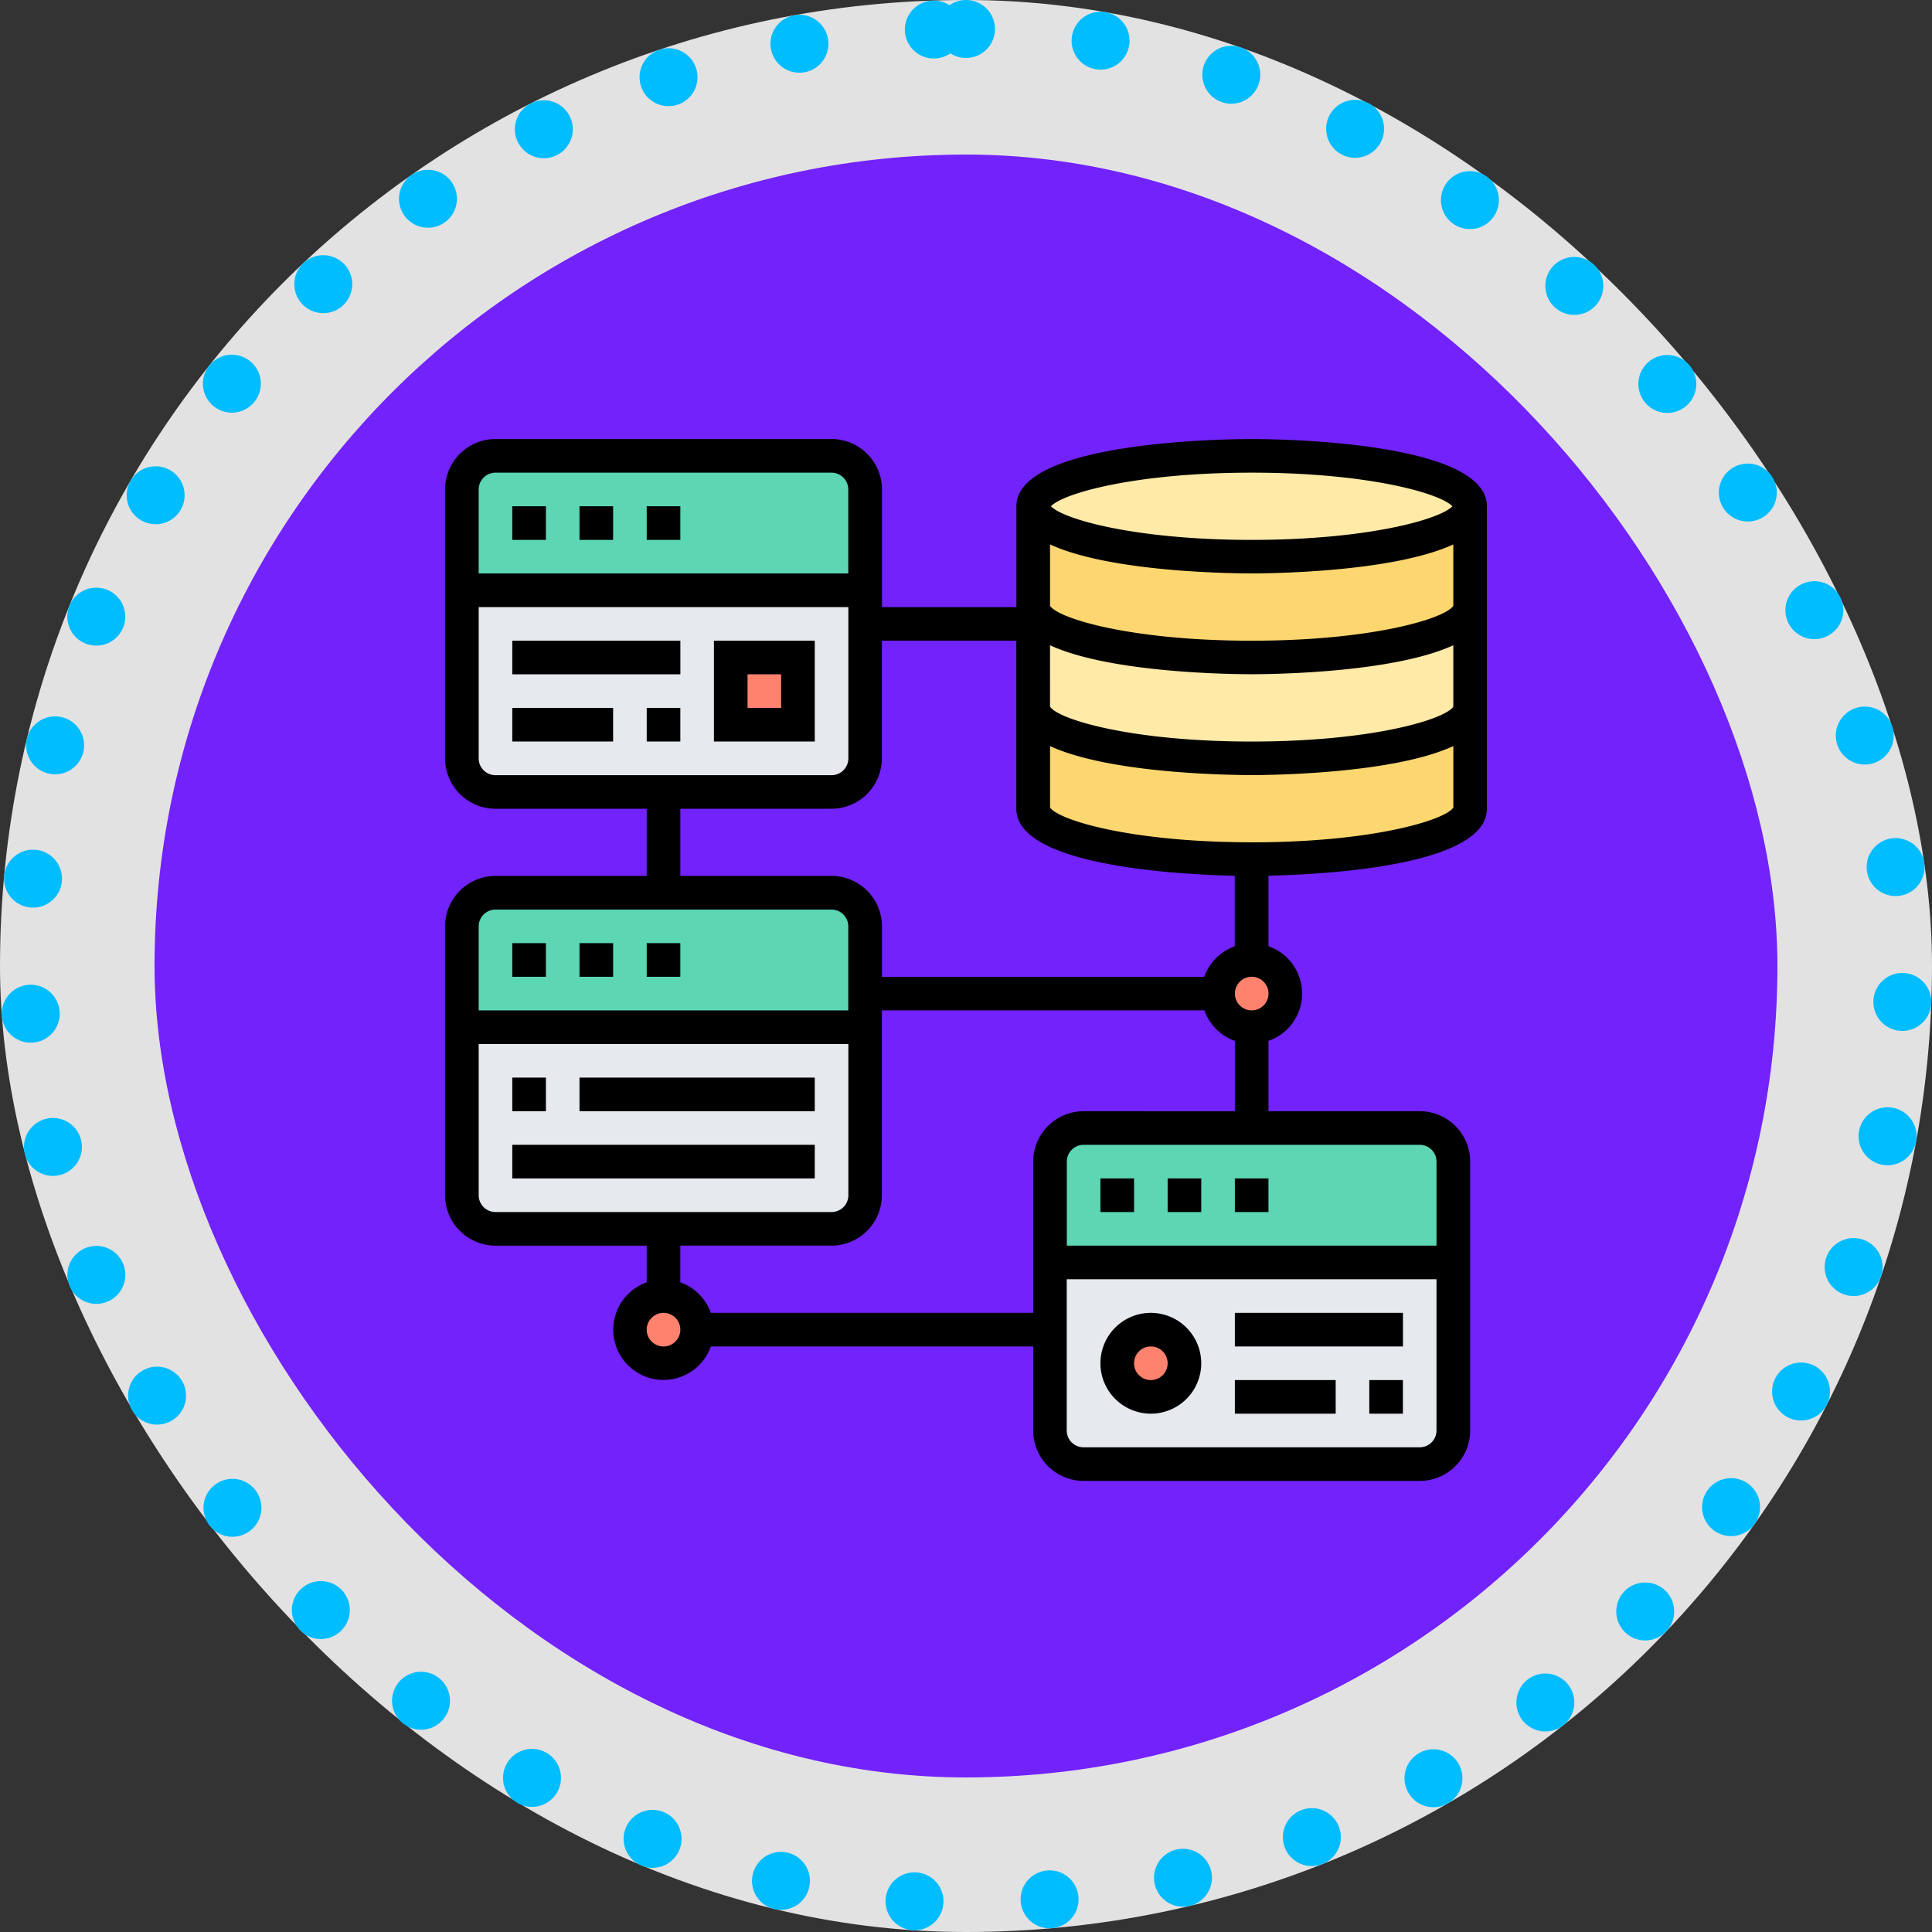 <svg xmlns="http://www.w3.org/2000/svg" width="100" height="100" viewBox="0 0 100 100">
  <rect x="0" y="0" width="100" height="100" fill="#333333" stroke="none"/>
  <g id="Group_1169244" data-name="Group 1169244" transform="translate(-637 -6992)">
    <g id="Group_1098742" data-name="Group 1098742" transform="translate(637.242 6992)">
      <rect id="Rectangle_400898" data-name="Rectangle 400898" width="100" height="100" rx="50" transform="translate(-0.242)" fill="#fff" opacity="0.859"/>
      <g id="Rectangle_400907" data-name="Rectangle 400907" transform="translate(-0.242)" fill="none" stroke="#00bdff" stroke-linecap="round" stroke-width="3" stroke-dasharray="0 7">
        <rect width="100" height="100" rx="50" stroke="none"/>
        <rect x="1.5" y="1.5" width="97" height="97" rx="48.5" fill="none"/>
      </g>
    </g>
    <g id="Group_1107006" data-name="Group 1107006" transform="translate(645.398 7000.157)">
      <rect id="Rectangle_400898-2" data-name="Rectangle 400898" width="84" height="84" rx="42" transform="translate(-0.399 -0.157)" fill="#6003fe" opacity="0.859"/>
      <rect id="Rectangle_400907-2" data-name="Rectangle 400907" width="84" height="84" rx="42" transform="translate(-0.398 -0.157)" fill="none"/>
    </g>
    <g id="Group_1172247" data-name="Group 1172247" transform="translate(659.037 7013.725)">
      <g id="Group_1172245" data-name="Group 1172245" transform="translate(1.87 1.87)">
        <g id="Group_1172231" data-name="Group 1172231" transform="translate(0 6.958)">
          <path id="Path_943621" data-name="Path 943621" d="M2,18.7V10H22.874v8.7a1.745,1.745,0,0,1-1.74,1.74H3.74A1.745,1.745,0,0,1,2,18.7Z" transform="translate(-2 -10)" fill="#e6e9ed"/>
        </g>
        <g id="Group_1172232" data-name="Group 1172232" transform="translate(0 29.572)">
          <path id="Path_943622" data-name="Path 943622" d="M22.874,36v8.7a1.745,1.745,0,0,1-1.74,1.74H3.74A1.745,1.745,0,0,1,2,44.7V36Z" transform="translate(-2 -36)" fill="#e6e9ed"/>
        </g>
        <g id="Group_1172233" data-name="Group 1172233" transform="translate(30.442 41.749)">
          <path id="Path_943623" data-name="Path 943623" d="M57.874,50v8.7a1.745,1.745,0,0,1-1.74,1.74H38.74A1.745,1.745,0,0,1,37,58.7V50Z" transform="translate(-37 -50)" fill="#e6e9ed"/>
        </g>
        <g id="Group_1172234" data-name="Group 1172234" transform="translate(0 0)">
          <path id="Path_943624" data-name="Path 943624" d="M2,8.958V3.74A1.745,1.745,0,0,1,3.74,2h17.4a1.745,1.745,0,0,1,1.74,1.74V8.958Z" transform="translate(-2 -2)" fill="#5cd6b3"/>
        </g>
        <g id="Group_1172235" data-name="Group 1172235" transform="translate(0 22.614)">
          <path id="Path_943625" data-name="Path 943625" d="M22.874,33.219v1.74H2V29.74A1.745,1.745,0,0,1,3.74,28h17.4a1.745,1.745,0,0,1,1.74,1.74Z" transform="translate(-2 -28)" fill="#5cd6b3"/>
        </g>
        <g id="Group_1172236" data-name="Group 1172236" transform="translate(30.442 34.791)">
          <path id="Path_943626" data-name="Path 943626" d="M37,48.958V43.74A1.745,1.745,0,0,1,38.74,42h17.4a1.745,1.745,0,0,1,1.74,1.74v5.219Z" transform="translate(-37 -42)" fill="#5cd6b3"/>
        </g>
        <g id="Group_1172237" data-name="Group 1172237" transform="translate(13.916 10.437)">
          <path id="Path_943627" data-name="Path 943627" d="M18,14h3.479v3.479H18Z" transform="translate(-18 -14)" fill="#ff826e"/>
        </g>
        <g id="Group_1172238" data-name="Group 1172238" transform="translate(33.921 45.228)">
          <ellipse id="Ellipse_13617" data-name="Ellipse 13617" cx="1.5" cy="2" rx="1.5" ry="2" transform="translate(0.172 -0.135)" fill="#ff826e"/>
        </g>
        <g id="Group_1172239" data-name="Group 1172239" transform="translate(29.572 13.047)">
          <path id="Path_943628" data-name="Path 943628" d="M58.614,17v5.219c0,1.444-5.062,2.609-11.307,2.609S36,23.662,36,22.219V17c0,1.444,5.062,2.609,11.307,2.609S58.614,18.444,58.614,17Z" transform="translate(-36 -17)" fill="#fcd770"/>
        </g>
        <g id="Group_1172240" data-name="Group 1172240" transform="translate(29.572 2.609)">
          <path id="Path_943629" data-name="Path 943629" d="M58.614,5v5.219c0,1.444-5.062,2.609-11.307,2.609S36,11.662,36,10.219V5c0,1.444,5.062,2.609,11.307,2.609S58.614,6.444,58.614,5Z" transform="translate(-36 -5)" fill="#fcd770"/>
        </g>
        <g id="Group_1172241" data-name="Group 1172241" transform="translate(29.572 7.828)">
          <path id="Path_943630" data-name="Path 943630" d="M36,11c0,1.444,5.062,2.609,11.307,2.609S58.614,12.444,58.614,11v5.219c0,1.444-5.062,2.609-11.307,2.609S36,17.662,36,16.219V11Z" transform="translate(-36 -11)" fill="#ffeaa7"/>
        </g>
        <g id="Group_1172242" data-name="Group 1172242" transform="translate(29.572 0)">
          <ellipse id="Ellipse_13618" data-name="Ellipse 13618" cx="11.5" cy="2.5" rx="11.5" ry="2.5" transform="translate(-0.479 0.093)" fill="#ffeaa7"/>
        </g>
        <g id="Group_1172243" data-name="Group 1172243" transform="translate(8.698 43.489)">
          <ellipse id="Ellipse_13619" data-name="Ellipse 13619" cx="1.5" cy="2" rx="1.5" ry="2" transform="translate(0.396 -0.396)" fill="#ff826e"/>
        </g>
        <g id="Group_1172244" data-name="Group 1172244" transform="translate(39.14 26.093)">
          <ellipse id="Ellipse_13620" data-name="Ellipse 13620" cx="2" cy="1.5" rx="2" ry="1.5" transform="translate(-0.046 0)" fill="#ff826e"/>
        </g>
      </g>
      <g id="Group_1172246" data-name="Group 1172246" transform="translate(1 1)">
        <path id="Path_943631" data-name="Path 943631" d="M42.749,1C41.5,1,30.572,1.1,30.572,4.479V9.7H23.614V3.609A2.612,2.612,0,0,0,21,1H3.609A2.612,2.612,0,0,0,1,3.609V17.526a2.612,2.612,0,0,0,2.609,2.609h7.828v3.479H3.609A2.612,2.612,0,0,0,1,26.223V40.14a2.612,2.612,0,0,0,2.609,2.609h7.828v1.9a2.6,2.6,0,1,0,3.319,3.319H31.442v4.349a2.612,2.612,0,0,0,2.609,2.609h17.4a2.612,2.612,0,0,0,2.609-2.609V38.4a2.612,2.612,0,0,0-2.609-2.609H43.619V32.152a2.594,2.594,0,0,0,0-4.9V23.6c2.916-.064,11.307-.505,11.307-3.469V4.479C54.926,1.1,44,1,42.749,1ZM53.186,9.631c-.422.659-4.2,1.807-10.437,1.807S32.734,10.29,32.312,9.631V6.454c3.137,1.449,9.5,1.5,10.437,1.5s7.3-.055,10.437-1.5Zm0,5.219c-.422.659-4.2,1.807-10.437,1.807s-10.015-1.147-10.437-1.807V11.673c3.137,1.449,9.5,1.5,10.437,1.5s7.3-.055,10.437-1.5ZM42.749,2.74c6.028,0,9.767,1.072,10.389,1.74-.623.667-4.362,1.74-10.389,1.74S32.982,5.146,32.36,4.479C32.982,3.812,36.721,2.74,42.749,2.74Zm-39.14,0H21a.87.87,0,0,1,.87.87V7.958H2.74V3.609A.87.87,0,0,1,3.609,2.74ZM2.74,17.526V9.7H21.874v7.828a.87.87,0,0,1-.87.87H3.609A.87.87,0,0,1,2.74,17.526Zm10.437,2.609H21a2.612,2.612,0,0,0,2.609-2.609V11.437h6.958v8.7c0,2.962,8.391,3.4,11.307,3.469v3.65a2.607,2.607,0,0,0-1.58,1.58H23.614V26.223A2.612,2.612,0,0,0,21,23.614H13.177ZM3.609,25.354H21a.87.87,0,0,1,.87.87v4.349H2.74V26.223A.87.87,0,0,1,3.609,25.354ZM2.74,40.14V32.312H21.874V40.14a.87.87,0,0,1-.87.87H3.609A.87.87,0,0,1,2.74,40.14Zm9.567,7.828a.87.87,0,1,1,.87-.87A.87.87,0,0,1,12.307,47.968Zm39.14,5.219h-17.4a.87.87,0,0,1-.87-.87V44.489H52.316v7.828A.87.87,0,0,1,51.447,53.186Zm.87-14.786v4.349H33.182V38.4a.87.87,0,0,1,.87-.87h17.4A.87.87,0,0,1,52.316,38.4ZM34.051,35.791A2.612,2.612,0,0,0,31.442,38.4v7.828H14.756a2.607,2.607,0,0,0-1.58-1.58v-1.9H21a2.612,2.612,0,0,0,2.609-2.609V30.572H40.3a2.607,2.607,0,0,0,1.58,1.58v3.639Zm8.7-5.219a.87.87,0,1,1,.87-.87A.87.87,0,0,1,42.749,30.572Zm0-8.7c-6.21,0-9.989-1.139-10.437-1.8V16.892c3.137,1.449,9.5,1.5,10.437,1.5s7.3-.055,10.437-1.5v3.184C52.738,20.736,48.959,21.874,42.749,21.874Z" transform="translate(-1 -1)"/>
        <path id="Path_943632" data-name="Path 943632" d="M13,5h1.74V6.74H13Z" transform="translate(-2.563 -1.521)"/>
        <path id="Path_943633" data-name="Path 943633" d="M9,5h1.74V6.74H9Z" transform="translate(-2.042 -1.521)"/>
        <path id="Path_943634" data-name="Path 943634" d="M5,5H6.74V6.74H5Z" transform="translate(-1.521 -1.521)"/>
        <path id="Path_943635" data-name="Path 943635" d="M13,31h1.74v1.74H13Z" transform="translate(-2.563 -4.907)"/>
        <path id="Path_943636" data-name="Path 943636" d="M5,31H6.74v1.74H5Z" transform="translate(-1.521 -4.907)"/>
        <path id="Path_943637" data-name="Path 943637" d="M9,31h1.74v1.74H9Z" transform="translate(-2.042 -4.907)"/>
        <path id="Path_943638" data-name="Path 943638" d="M44,45h1.74v1.74H44Z" transform="translate(-6.6 -6.73)"/>
        <path id="Path_943639" data-name="Path 943639" d="M48,45h1.74v1.74H48Z" transform="translate(-7.121 -6.73)"/>
        <path id="Path_943640" data-name="Path 943640" d="M40,45h1.74v1.74H40Z" transform="translate(-6.079 -6.73)"/>
        <path id="Path_943641" data-name="Path 943641" d="M42.609,53a2.609,2.609,0,1,0,2.609,2.609A2.612,2.612,0,0,0,42.609,53Zm0,3.479a.87.87,0,1,1,.87-.87A.87.87,0,0,1,42.609,56.479Z" transform="translate(-6.079 -7.772)"/>
        <path id="Path_943642" data-name="Path 943642" d="M48,53h8.7v1.74H48Z" transform="translate(-7.121 -7.772)"/>
        <path id="Path_943643" data-name="Path 943643" d="M48,57h5.219v1.74H48Z" transform="translate(-7.121 -8.293)"/>
        <path id="Path_943644" data-name="Path 943644" d="M56,57h1.74v1.74H56Z" transform="translate(-8.163 -8.293)"/>
        <path id="Path_943645" data-name="Path 943645" d="M5,39H6.74v1.74H5Z" transform="translate(-1.521 -5.949)"/>
        <path id="Path_943646" data-name="Path 943646" d="M9,39H21.177v1.74H9Z" transform="translate(-2.042 -5.949)"/>
        <path id="Path_943647" data-name="Path 943647" d="M5,43H20.656v1.74H5Z" transform="translate(-1.521 -6.47)"/>
        <path id="Path_943648" data-name="Path 943648" d="M17,18.219h5.219V13H17Zm1.74-3.479h1.74v1.74H18.74Z" transform="translate(-3.084 -2.563)"/>
        <path id="Path_943649" data-name="Path 943649" d="M5,13h8.7v1.74H5Z" transform="translate(-1.521 -2.563)"/>
        <path id="Path_943650" data-name="Path 943650" d="M5,17h5.219v1.74H5Z" transform="translate(-1.521 -3.084)"/>
        <path id="Path_943651" data-name="Path 943651" d="M13,17h1.74v1.74H13Z" transform="translate(-2.563 -3.084)"/>
      </g>
    </g>
  </g>
</svg>
